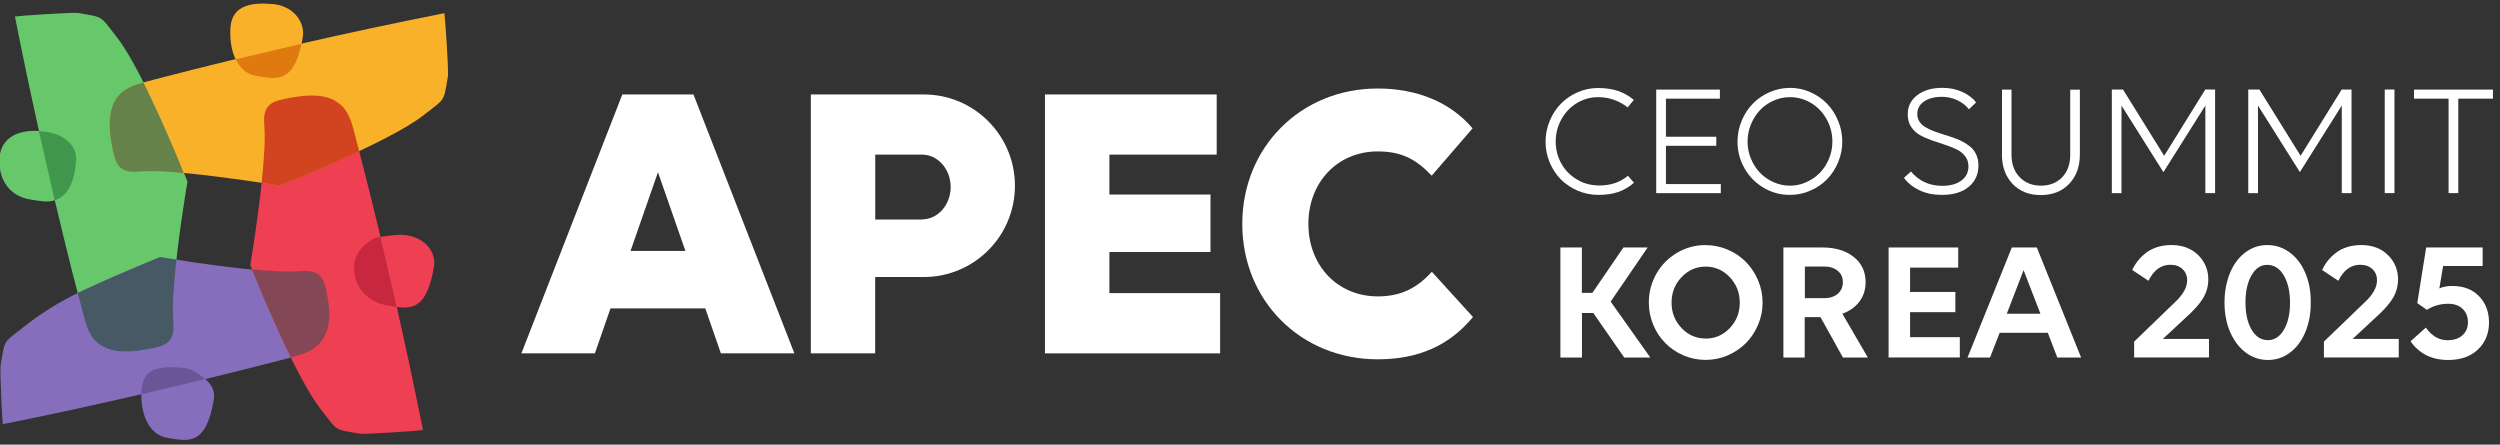 <?xml version="1.0" encoding="UTF-8"?>
<svg id="_레이어_1" data-name="레이어_1" xmlns="http://www.w3.org/2000/svg" xmlns:xlink="http://www.w3.org/1999/xlink" version="1.1" viewBox="0 0 298 53">
  <rect x="0" y="0" width="298" height="53" fill="#333333" stroke="none"/>
  <!-- Generator: Adobe Illustrator 29.8.2, SVG Export Plug-In . SVG Version: 2.1.1 Build 3)  -->
  <defs>
    <style>
      .st0 {
        fill: none;
      }

      .st1 {
        fill: #844755;
      }

      .st2 {
        fill: #866ebd;
      }

      .st3 {
        fill: #6a5596;
      }

      .st4 {
        fill: #ef3f52;
      }

      .st5 {
        fill: #66c76b;
      }

      .st6 {
        fill: #fff;
      }

      .st7 {
        fill: #40964c;
      }

      .st8 {
        fill: #f9b12a;
      }

      .st9 {
        fill: #475965;
      }

      .st10 {
        fill: #d2441f;
      }

      .st11 {
        fill: #df7a10;
      }

      .st12 {
        fill: #c72840;
      }

      .st13 {
        clip-path: url(#clippath);
      }

      .st14 {
        fill: #648249;
      }
    </style>
    <clipPath id="clippath">
      <rect class="st0" y=".44" width="297.17" height="52"/>
    </clipPath>
  </defs>
  <g class="st13">
    <g>
      <path class="st6" d="M254.39,42.62v-1.9l4.93-4.76c.92-.87,1.39-1.72,1.39-2.56,0-.53-.18-.97-.55-1.32-.37-.35-.85-.52-1.45-.52-1.12,0-1.99.64-2.61,1.91l-1.94-1.29c.19-.4.42-.78.7-1.12.27-.34.59-.65.97-.94.38-.29.82-.51,1.33-.67.51-.16,1.07-.24,1.67-.24,1.32,0,2.38.4,3.19,1.19.81.8,1.21,1.77,1.21,2.93,0,.7-.16,1.36-.5,2-.34.63-.89,1.3-1.64,2.02l-3.28,3.05h5.5v2.21h-8.92Z"/>
      <path class="st6" d="M270.36,42.91c-.98,0-1.88-.29-2.67-.89-.79-.59-1.41-1.41-1.86-2.45-.45-1.04-.67-2.21-.67-3.5s.22-2.47.65-3.52c.43-1.05,1.05-1.87,1.82-2.45.78-.59,1.65-.89,2.62-.89s1.89.29,2.69.89c.8.59,1.42,1.41,1.86,2.45.44,1.04.66,2.21.64,3.5.01,1.3-.2,2.47-.64,3.52-.43,1.05-1.05,1.87-1.82,2.45-.78.59-1.66.89-2.64.89h0ZM270.33,40.55c.79,0,1.42-.42,1.91-1.24.49-.83.73-1.9.73-3.23s-.25-2.43-.75-3.26c-.49-.83-1.15-1.25-1.96-1.25s-1.4.42-1.88,1.25c-.48.83-.72,1.91-.72,3.23s.24,2.42.73,3.25c.49.83,1.13,1.24,1.93,1.24h0Z"/>
      <path class="st6" d="M277.01,42.62v-1.9l4.94-4.76c.92-.87,1.39-1.72,1.39-2.56,0-.53-.18-.97-.55-1.32-.37-.35-.85-.52-1.45-.52-1.12,0-1.99.64-2.61,1.91l-1.94-1.29c.2-.4.42-.78.7-1.12.27-.34.59-.65.97-.94.37-.29.82-.51,1.33-.67.51-.16,1.07-.24,1.67-.24,1.31,0,2.38.4,3.18,1.19.81.8,1.21,1.77,1.21,2.93,0,.7-.17,1.36-.5,2-.34.63-.89,1.3-1.64,2.02l-3.28,3.05h5.5v2.21h-8.92Z"/>
      <path class="st6" d="M291.78,40.55c.74,0,1.33-.2,1.76-.6.43-.4.64-.92.64-1.55s-.21-1.16-.62-1.57c-.42-.42-1-.62-1.76-.62-.89,0-1.73.24-2.52.72l-1.14-.8,1.06-6.63h6.73v2.21h-4.71l-.45,2.67c.42-.2.93-.29,1.53-.29,1.35,0,2.42.4,3.2,1.22.79.81,1.19,1.86,1.19,3.14s-.44,2.38-1.32,3.21c-.88.84-2.07,1.25-3.55,1.25-1.01,0-1.89-.2-2.65-.59-.75-.4-1.36-.94-1.83-1.64l1.82-1.63c.7,1,1.57,1.51,2.62,1.51h0Z"/>
      <path class="st6" d="M194.77,11.89l-.75.91c-1.05-.81-2.22-1.22-3.53-1.22-.92,0-1.76.24-2.53.71-.78.47-1.39,1.12-1.84,1.93-.45.81-.68,1.7-.68,2.66s.23,1.83.68,2.63c.45.8,1.08,1.43,1.88,1.9.79.47,1.68.7,2.64.7,1.36,0,2.5-.39,3.41-1.16l.72.83c-.57.51-1.21.87-1.89,1.11-.68.23-1.46.34-2.34.34s-1.7-.17-2.48-.5c-.78-.34-1.45-.79-2.01-1.35-.56-.57-1-1.24-1.33-2.02-.32-.78-.49-1.61-.49-2.47s.17-1.7.5-2.49c.33-.79.77-1.47,1.33-2.04.56-.57,1.22-1.03,1.99-1.36.77-.34,1.58-.51,2.43-.51.91,0,1.71.12,2.39.35.68.23,1.31.59,1.88,1.07h0Z"/>
      <path class="st6" d="M197.43,10.68h7.58v1.08h-6.43v4.54h6v1.08h-6v4.56h6.54v1.08h-7.7v-12.35Z"/>
      <path class="st6" d="M213.35,10.47c.85,0,1.66.17,2.43.51.77.34,1.44.79,1.99,1.37.56.57,1,1.25,1.33,2.04.33.79.5,1.62.5,2.49s-.17,1.68-.5,2.47c-.33.79-.77,1.46-1.33,2.03-.56.57-1.22,1.02-1.99,1.35-.77.34-1.58.5-2.43.5-1.13,0-2.17-.28-3.13-.85-.96-.57-1.72-1.34-2.27-2.31-.56-.97-.84-2.04-.84-3.19,0-.87.17-1.7.5-2.49.33-.79.77-1.47,1.33-2.04.56-.57,1.22-1.03,1.99-1.36.77-.34,1.58-.51,2.43-.51h0ZM211.4,21.71c.62.28,1.27.42,1.96.42s1.34-.13,1.96-.42c.62-.28,1.17-.65,1.62-1.12.45-.47.81-1.03,1.08-1.68.27-.65.4-1.32.4-2.03,0-.96-.23-1.85-.68-2.66-.45-.81-1.06-1.46-1.84-1.93-.78-.47-1.63-.71-2.54-.71-.69,0-1.33.14-1.96.42-.62.28-1.16.65-1.61,1.13-.45.48-.81,1.04-1.08,1.7-.27.65-.4,1.34-.4,2.05s.13,1.39.4,2.03c.27.65.62,1.2,1.08,1.68.45.47.99.84,1.61,1.12h0Z"/>
      <path class="st6" d="M235.52,12.24l-.83.79c-.3-.42-.75-.77-1.33-1.06-.59-.29-1.22-.43-1.9-.43-.87,0-1.58.19-2.12.56s-.8.87-.8,1.48c0,.34.08.64.25.9.17.26.39.48.67.65.28.17.6.33.97.47.37.14.75.28,1.15.4.4.12.8.26,1.21.39.4.13.79.3,1.15.49.36.19.68.41.97.65.28.24.5.55.67.92.16.37.25.79.25,1.27,0,1.06-.39,1.91-1.17,2.56-.78.64-1.84.95-3.18.95-1.01,0-1.91-.18-2.68-.55-.77-.37-1.39-.86-1.85-1.48l.84-.76c.45.55.98.97,1.61,1.27.63.29,1.33.44,2.09.44.98,0,1.74-.21,2.31-.63.56-.42.84-.98.84-1.68,0-.48-.13-.89-.4-1.23-.27-.34-.61-.62-1.04-.82-.43-.2-.9-.39-1.41-.55-.51-.17-1.03-.34-1.54-.52-.51-.18-.99-.39-1.41-.63-.43-.24-.77-.57-1.04-.98-.27-.42-.4-.91-.4-1.48,0-.95.38-1.71,1.14-2.29.76-.58,1.76-.87,3-.87.88,0,1.68.17,2.4.5.72.34,1.27.76,1.62,1.27h-.01Z"/>
      <path class="st6" d="M238.64,18.4v-7.72h1.13v7.75c0,1.11.32,2.01.97,2.68.65.68,1.49,1.02,2.54,1.02s1.89-.34,2.53-1c.64-.67.96-1.56.96-2.67v-7.77h1.15v7.72c0,1.46-.43,2.62-1.28,3.51-.85.89-1.98,1.33-3.39,1.33s-2.51-.45-3.35-1.33c-.84-.89-1.27-2.05-1.27-3.51Z"/>
      <path class="st6" d="M257.88,20.52l-5-7.94v10.44h-1.15v-12.35h1.33l4.91,7.9,4.9-7.9h1.17v12.35h-1.16v-10.44l-5,7.94Z"/>
      <path class="st6" d="M274.15,20.52l-5-7.94v10.44h-1.16v-12.35h1.33l4.91,7.9,4.9-7.9h1.17v12.35h-1.16v-10.44l-5,7.94Z"/>
      <path class="st6" d="M284.26,23.02v-12.35h1.16v12.35h-1.16Z"/>
      <path class="st6" d="M297.17,11.76h-4.14v11.26h-1.16v-11.26h-4.12v-1.08h9.41v1.08Z"/>
      <path class="st6" d="M186,42.62v-13.12h2.56v5.41h1.25l3.7-5.41h2.89l-4.41,6.45,4.73,6.67h-3.11l-3.69-5.31h-1.35v5.31h-2.56Z"/>
      <path class="st6" d="M203.31,29.22c.92,0,1.8.18,2.64.54.84.36,1.56.85,2.16,1.46s1.09,1.34,1.45,2.19c.36.84.54,1.73.54,2.66s-.18,1.81-.54,2.65c-.36.84-.84,1.57-1.45,2.18-.6.61-1.33,1.09-2.16,1.46-.84.36-1.72.54-2.64.54s-1.8-.18-2.64-.54c-.84-.36-1.56-.85-2.16-1.46-.61-.61-1.09-1.33-1.44-2.18-.35-.84-.53-1.72-.53-2.65,0-1.24.3-2.38.9-3.44.6-1.05,1.42-1.88,2.47-2.5,1.04-.61,2.18-.92,3.4-.92ZM203.31,40.36c1.12,0,2.09-.42,2.88-1.25.79-.83,1.19-1.84,1.19-3.03s-.4-2.2-1.19-3.04c-.79-.84-1.76-1.26-2.88-1.26s-2.07.42-2.87,1.26-1.19,1.85-1.19,3.04.4,2.19,1.19,3.02c.79.84,1.75,1.25,2.86,1.25Z"/>
      <path class="st6" d="M212.58,42.62v-13.12h4.66c1.55,0,2.79.38,3.73,1.13.94.76,1.41,1.75,1.41,3,0,.89-.25,1.66-.73,2.31-.49.65-1.17,1.14-2.04,1.46l3.04,5.22h-2.97l-2.68-4.82h-1.88v4.82h-2.56ZM217.44,31.77h-2.3v3.77h2.3c.67,0,1.21-.17,1.62-.52.4-.35.61-.81.61-1.38s-.2-1.02-.61-1.36c-.41-.34-.95-.51-1.62-.51Z"/>
      <path class="st6" d="M225.12,42.62v-13.12h8.3v2.4h-5.74v2.9h5.4v2.41h-5.4v2.98h5.93v2.42h-8.49Z"/>
      <path class="st6" d="M245.23,42.62l-1.13-2.95h-5.74l-1.15,2.95h-2.68l5.28-13.12h2.98l5.28,13.12h-2.85,0ZM243.22,37.4l-2.01-5.2-2,5.2h4Z"/>
      <path class="st6" d="M110.13,11.26h-13.48v30.86h7.67v-9.1h5.8c6,0,10.86-4.87,10.86-10.88s-4.86-10.88-10.86-10.88h0ZM109.91,26.17h-5.58v-7.74h5.58c1.88,0,3.41,1.73,3.41,3.86s-1.53,3.86-3.41,3.86h0Z"/>
      <path class="st6" d="M74.18,11.26l-12.03,30.86h8.76l1.86-5.36h11.3l1.86,5.36h8.76l-12.03-30.86h-8.47ZM75.16,29.91l3.27-9.38,3.27,9.38h-6.53Z"/>
      <path class="st6" d="M132.24,30.04h12.05v-6.85h-12.05v-4.76h12.79v-7.17h-20.47v30.86h20.88v-7.18h-13.2v-4.9Z"/>
      <path class="st6" d="M170.68,32.39c-1.71,1.88-3.6,2.94-6.45,2.94-4.8,0-8.27-3.68-8.27-8.64s3.47-8.64,8.27-8.64c2.86,0,4.59.95,6.43,2.89l4.87-5.64c-2.61-3.09-6.59-4.75-11.31-4.75-9.15,0-16.14,6.98-16.14,16.14s6.98,16.14,16.14,16.14c4.85,0,8.53-1.63,11.36-5.04l-4.91-5.4h0Z"/>
      <path class="st5" d="M22.15,22.82c.12-.73.2-1.16.2-1.16,0,0-2.02-5.14-4.34-9.99-1.38-2.89-2.85-5.67-4.07-7.22-2.06-2.62-1.46-2.35-4.6-2.9-.67-.12-7.56.38-7.56.42.9,4.56,1.86,9.12,2.87,13.66l1.88,8.24c.67,2.83,1.35,5.64,2.06,8.46.43,1.69.88,3.4,1.32,5.08.29,1.11.61,2.28,1.39,3.13,1.66,1.81,4.57,1.45,6.98.94.69-.15,1.42-.32,1.89-.84.6-.68.54-1.7.47-2.6-.15-1.99.19-5.68.62-9.05.32-2.5.68-4.84.89-6.17h0Z"/>
      <path class="st2" d="M22.67,31.2c-2.11-.31-3.59-.55-3.59-.55,0,0-4.51,1.79-9.07,3.92-3.19,1.49-5.33,2.95-7.04,4.29-2.62,2.07-2.35,1.46-2.89,4.61-.12.67.21,7.1.25,7.09,5.88-1.17,10.67-2.23,16.52-3.57,2.54-.59,5.08-1.19,7.61-1.8,2.42-.59,4.84-1.19,7.25-1.81.98-.25,1.97-.5,2.95-.76,1.11-.29,2.28-.61,3.13-1.39,1.81-1.66,1.63-4.1,1.12-6.51-.15-.69-.32-1.42-.84-1.89-.68-.6-1.7-.54-2.6-.47-1.48.11-3.91-.06-6.44-.33-2.22-.24-4.52-.55-6.35-.81"/>
      <path class="st4" d="M33.27,39.68c1.61,3.5,3.49,7.24,4.98,9.12,2.07,2.62,1.46,2.35,4.61,2.89.67.12,7.56-.39,7.56-.43-1.05-5.23-2.16-10.45-3.34-15.65l-1.95-8.33c-.65-2.68-1.31-5.36-2-8.04-.29-1.13-.57-2.26-.87-3.38-.29-1.11-.61-2.28-1.39-3.13-1.66-1.81-4.57-1.45-6.98-.94-.69.15-1.42.32-1.89.84-.6.68-.54,1.7-.47,2.6.11,1.47-.06,3.87-.32,6.39-.23,2.16-.53,4.41-.79,6.22-.32,2.2-.58,3.77-.58,3.77,0,0,1.53,3.86,3.45,8.05h0Z"/>
      <path class="st8" d="M18.24,9.53c-.23.06-.45.12-.68.17-1.11.29-2.28.61-3.13,1.39-1.81,1.66-1.45,4.57-.94,6.98.15.69.32,1.42.84,1.89.68.6,1.7.54,2.6.47,1.29-.09,3.29.02,5.45.23,2.1.21,4.34.5,6.26.76,2.66.37,4.67.7,4.67.7,0,0,3.39-1.32,7.26-3.07,3.72-1.68,7.89-3.72,9.92-5.32,2.62-2.06,2.35-1.46,2.9-4.6.12-.67-.38-7.56-.42-7.56-5.85,1.16-11.67,2.4-17.49,3.73l-7.96,1.88c-3.1.75-6.21,1.54-9.3,2.34h.01Z"/>
      <path class="st5" d="M6.54,23.86c1.12-.37,2.29-1.41,2.53-4.69.14-1.84-1.51-3.31-4.01-3.52-.15-.01-.29-.02-.43-.03-2.28-.17-4.48.68-4.68,3.12-.21,2.58,1.14,4.62,3.61,5.03,1.08.18,2.09.39,2.97.1h0Z"/>
      <path class="st2" d="M24.46,45.18c-.73-.59-1.57-1.27-2.77-1.36-2.49-.2-4.61-.04-4.82,2.54-.02.21-.02.42-.02.63-.03,2.4.87,4.84,3.14,5.21,2.45.4,4.57.98,5.5-4.59.16-.94-.25-1.79-1.03-2.42h0Z"/>
      <path class="st8" d="M28.02,6.93c.5,1.09,1.32,1.92,2.56,2.12,2.35.39,4.41.95,5.4-4,.04-.19.07-.38.11-.59.31-1.82-1.11-3.77-3.6-3.98-2.49-.21-4.79.14-5.01,2.72-.1,1.28.05,2.64.54,3.72h0Z"/>
      <path class="st4" d="M45.29,28.25c-1.22.13-2.94,1.66-3.07,3.31-.21,2.58,1.54,4.46,4.01,4.86.34.06.68.12,1,.16,2.01.28,3.69.04,4.49-4.76.31-1.82-1.13-3.62-3.63-3.82-.91-.07-2.12.17-2.81.24h0Z"/>
      <path class="st1" d="M38.91,34.7c-.15-.69-.32-1.42-.84-1.89-.68-.6-1.7-.54-2.6-.47-1.28.09-3.28-.02-5.44-.23.47,1.17,1.74,4.26,3.25,7.56.45.98.92,1.97,1.39,2.94,1.11-.29,2.28-.61,3.12-1.39,1.81-1.66,1.63-4.1,1.12-6.51h0Z"/>
      <path class="st10" d="M40.86,12.74c-1.66-1.81-4.57-1.45-6.98-.94-.69.15-1.42.32-1.89.84-.6.68-.54,1.7-.47,2.6.11,1.47-.06,3.87-.32,6.39,0,.06-.01.12-.02.17,1.31.2,2.15.34,2.15.34,0,0,3.39-1.32,7.26-3.07.73-.33,1.48-.67,2.23-1.02-.19-.73-.37-1.46-.56-2.18-.29-1.11-.61-2.28-1.39-3.13Z"/>
      <path class="st7" d="M9.08,19.18c.14-1.84-1.51-3.31-4.01-3.52-.15-.01-.29-.02-.43-.03l1.88,8.24h.01c1.12-.37,2.29-1.41,2.53-4.69h0Z"/>
      <path class="st3" d="M16.88,46.36c-.02.21-.02.42-.02.63,2.54-.59,5.08-1.19,7.61-1.8-.73-.59-1.57-1.27-2.77-1.36-2.49-.2-4.61-.04-4.82,2.54h0Z"/>
      <path class="st11" d="M30.58,9.05c2.33.39,4.36.93,5.36-3.83-.15.03-.29.07-.43.1l-7.42,1.75c.5,1.03,1.31,1.79,2.49,1.99h0Z"/>
      <path class="st12" d="M42.23,31.56c-.21,2.58,1.54,4.46,4.01,4.86.34.06.68.12,1,.16h.04c-.07-.32-.15-.65-.22-.97l-1.72-7.37s-.04,0-.06,0c-1.22.13-2.94,1.66-3.07,3.31h.01Z"/>
      <path class="st14" d="M13.49,18.08c.15.69.32,1.42.84,1.89.68.6,1.7.54,2.6.47,1.19-.09,3,0,4.98.19-.7-1.74-2.23-5.42-3.92-8.96-.29-.62-.6-1.24-.9-1.84-.97.26-1.94.59-2.67,1.27-1.81,1.66-1.45,4.57-.94,6.98Z"/>
      <path class="st9" d="M11.3,40.54c1.66,1.81,4.57,1.45,6.98.94.69-.15,1.42-.32,1.89-.84.6-.68.54-1.7.47-2.6-.12-1.6.08-4.32.39-7.08-1.19-.18-1.94-.31-1.94-.31,0,0-4.51,1.79-9.07,3.92-.26.12-.51.24-.75.36.22.83.43,1.66.65,2.49.29,1.11.61,2.28,1.39,3.13h0Z"/>
    </g>
  </g>
</svg>